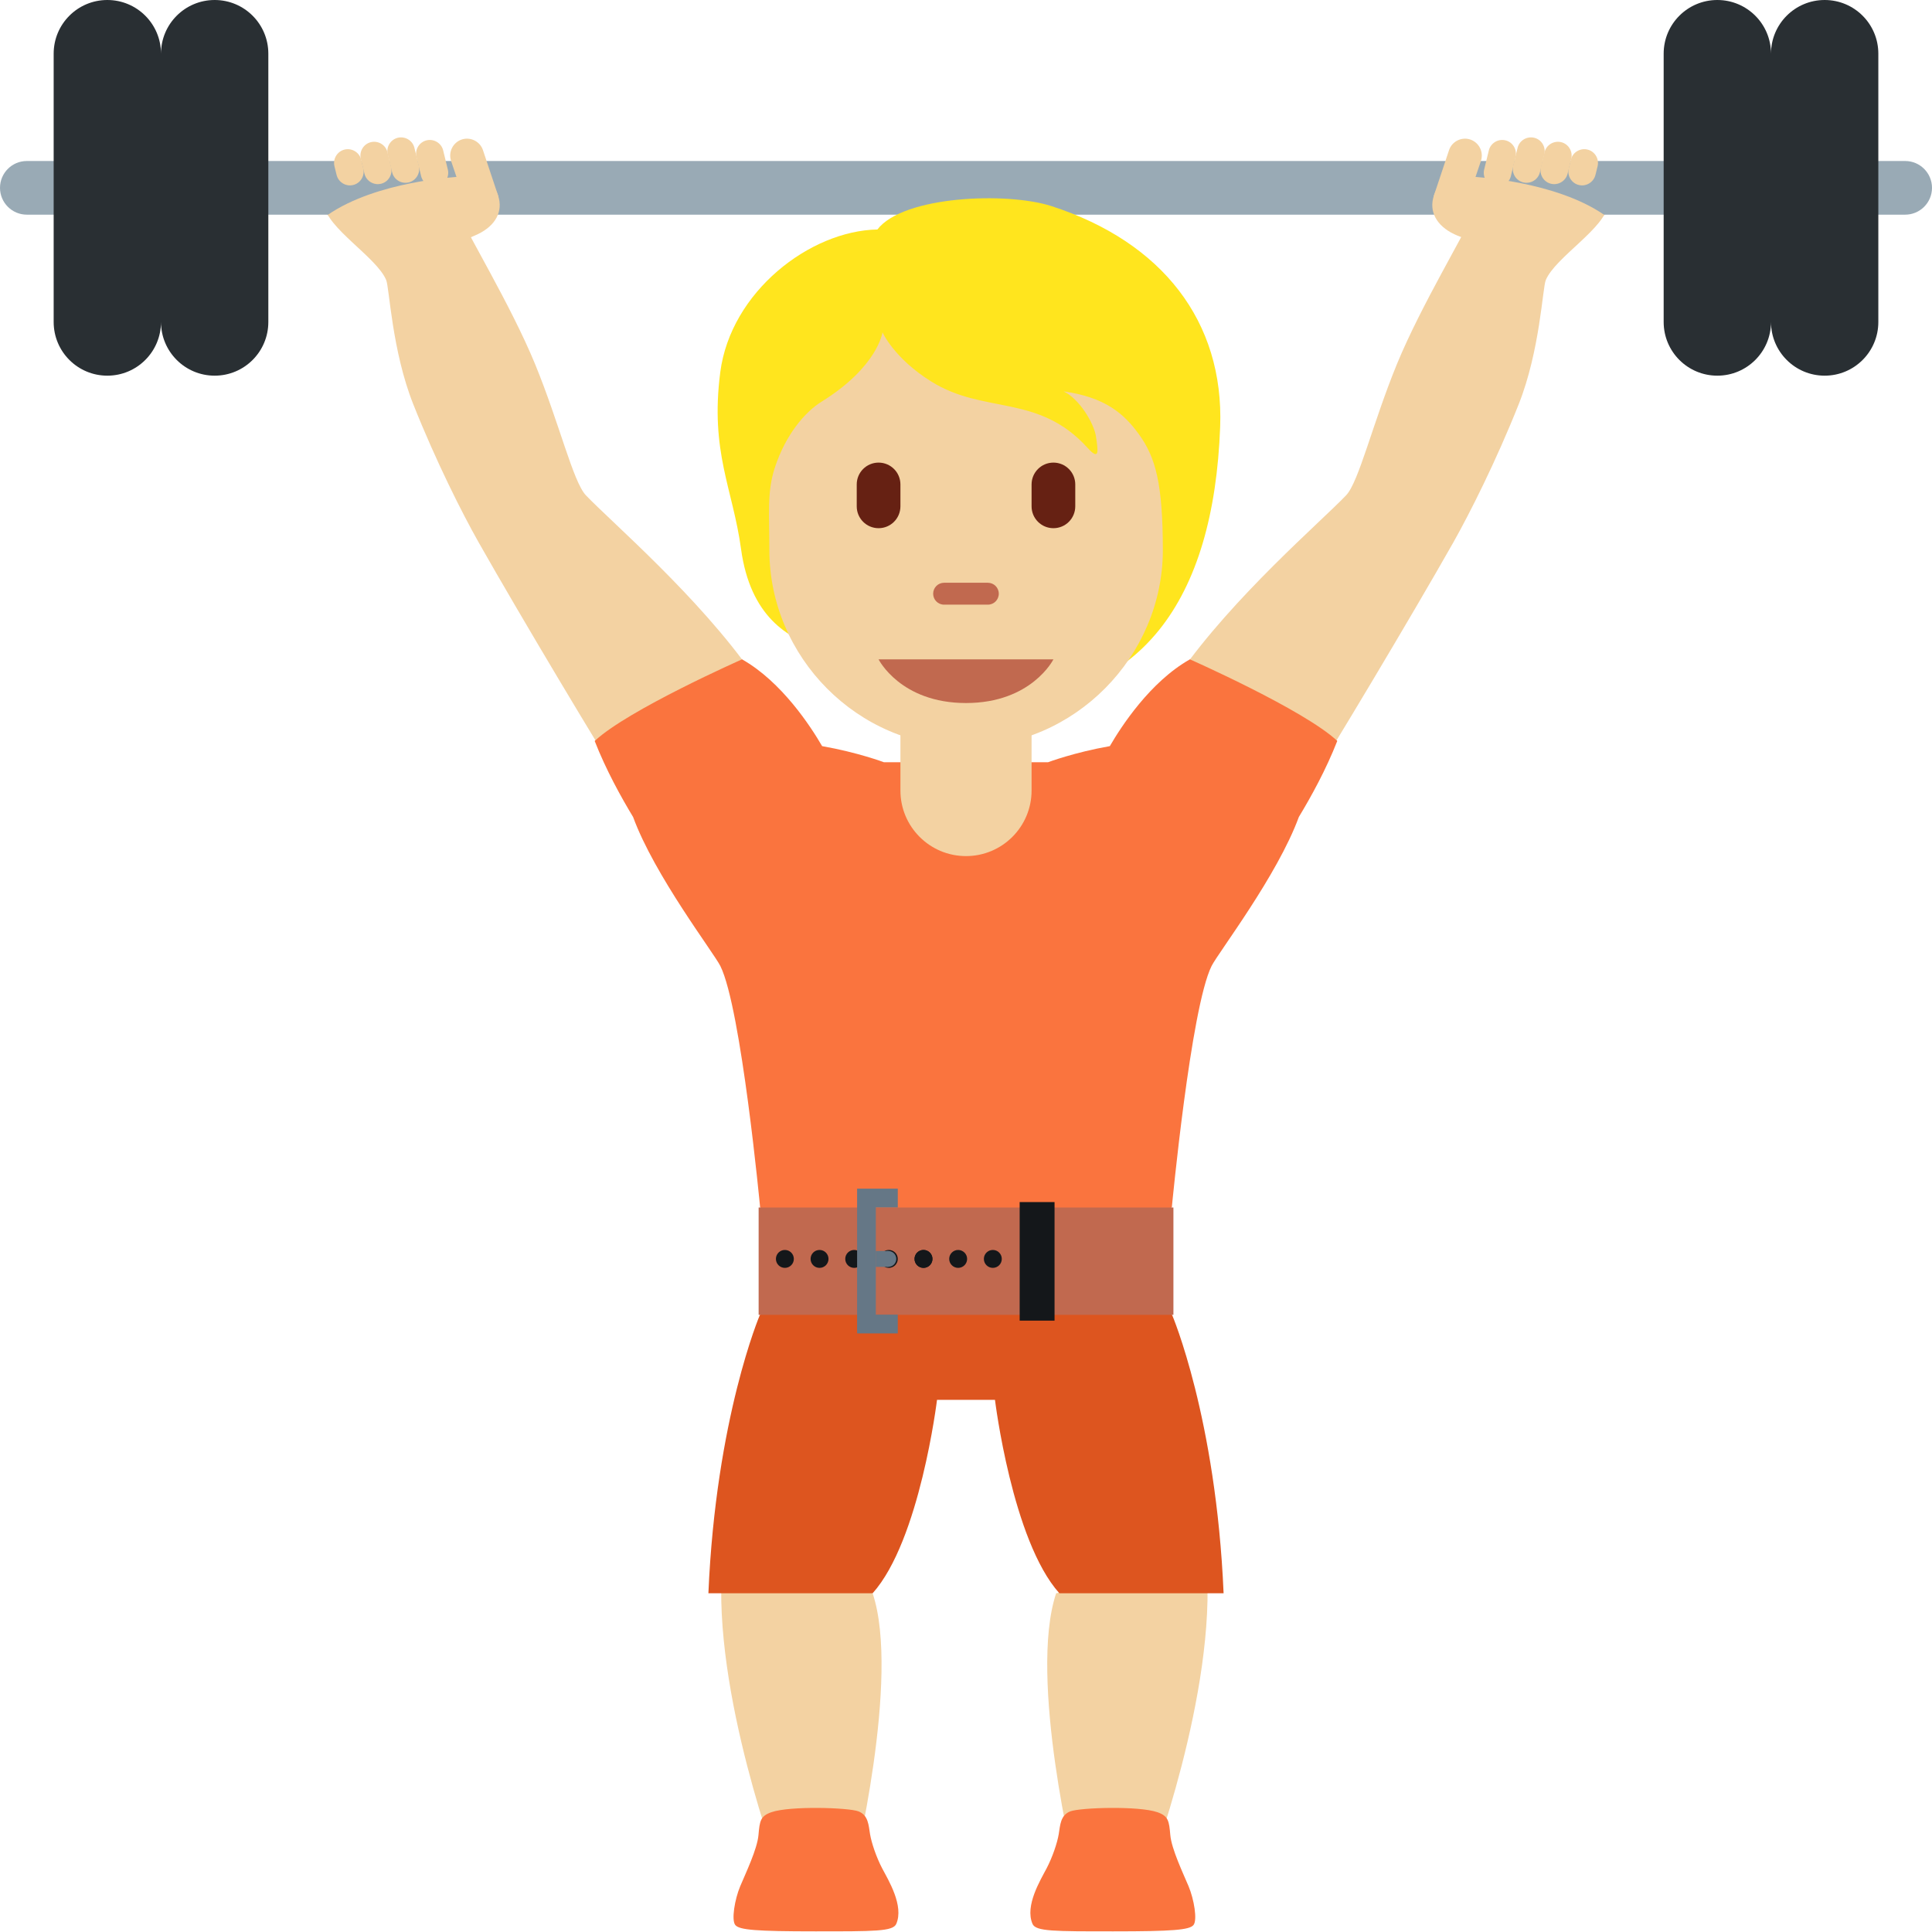 <svg viewBox="0 0 36 36" xmlns="http://www.w3.org/2000/svg"><path d="m15.898 34.875h-1.365s-1.27-3.348-1.074-5.736l2.801.549c.526 1.571-.362 5.187-.362 5.187zm4.144 0h1.365s1.27-3.348 1.074-5.736l-2.801.549c-.526 1.571.362 5.187.362 5.187z" fill="#f3d2a2"/><path d="m13.792 35.149c.102-.243.318-.694.341-.955s.034-.354.24-.426c.347-.121 1.436-.087 1.623-.016.186.071.189.263.216.424s.114.424.227.64c.114.216.409.697.261 1.034-.062.14-.405.138-1.507.138s-1.417-.026-1.492-.118-.011-.477.091-.721zm8.356 0c-.102-.243-.318-.694-.341-.955s-.034-.354-.24-.426c-.347-.121-1.436-.087-1.623-.016s-.189.263-.216.424-.114.424-.227.64-.409.697-.261 1.034c.062.14.405.138 1.507.138s1.417-.026 1.492-.118.011-.477-.091-.721z" fill="#fa743e"/><path d="m8.646 4.146c.011.127.871 1.535 1.323 2.635s.71 2.198.948 2.448c.476.499 2.092 1.879 3.117 3.343s.724 2.503.06 2.922c-.88.555-1.803.204-2.437-.788-.451-.706-1.951-3.209-2.739-4.601-.306-.541-.796-1.512-1.218-2.574-.397-1-.444-2.168-.504-2.312-.174-.425-1.12-.977-1.154-1.407 0 0 2.567-.095 2.604.334zm18.708 0c-.011.127-.871 1.535-1.323 2.635s-.71 2.198-.948 2.448c-.476.499-2.092 1.879-3.117 3.343s-.724 2.503-.06 2.922c.88.555 1.803.204 2.437-.788.451-.706 1.951-3.209 2.739-4.601.304-.54.795-1.511 1.217-2.573.397-1 .444-2.168.504-2.312.175-.425 1.121-.977 1.155-1.406 0-.002-2.567-.097-2.604.332z" fill="#f3d2a2"/><path d="m36 3.5c0 .276-.224.5-.5.5h-35c-.276 0-.5-.224-.5-.5s.224-.5.5-.5h35c.276 0 .5.224.5.5z" fill="#99aab5"/><path d="m34 0c-.553 0-1 .448-1 1 0-.552-.447-1-1-1s-1 .448-1 1v5c0 .552.447 1 1 1s1-.448 1-1c0 .552.447 1 1 1s1-.448 1-1v-5c0-.552-.447-1-1-1zm-30 0c-.553 0-1 .448-1 1 0-.552-.447-1-1-1s-1 .448-1 1v5c0 .552.447 1 1 1s1-.448 1-1c0 .552.447 1 1 1s1-.448 1-1v-5c0-.552-.447-1-1-1z" fill="#292f33"/><path d="m22.172 12.286c-.742.419-1.283 1.257-1.492 1.617-.665.117-1.151.3-1.151.3h-3.059s-.486-.183-1.151-.3c-.209-.36-.75-1.197-1.492-1.617 0 0-2.121.937-2.746 1.521.21.537.492 1.047.716 1.417.4 1.092 1.502 2.527 1.626 2.777.389.78.741 4.5.741 4.5l3.836 1.499 3.835-1.5s.352-3.72.741-4.5c.125-.25 1.227-1.685 1.626-2.777.224-.37.506-.879.716-1.417-.625-.583-2.746-1.52-2.746-1.52z" fill="#fa743e"/><g fill="#f3d2a2"><path d="m27.096 4.363c-.33-.157-.476-.428-.377-.719l.003-.01c.099-.291.291-.346.738-.339 0 0 1.521.076 2.437.712 0 0-.456.304-.699.56v.01c-.185.541-1.894-.115-2.102-.214z"/><path d="m27.843 3.47c-.137-.033-.221-.173-.188-.31l.087-.357c.033-.137.173-.221.31-.188s.221.173.188.31l-.087.357c-.034.137-.173.221-.31.188zm-.445-.87c-.163-.055-.342.034-.397.197l-.279.837c-.055.164.168-.068.332-.013.163.055.342-.033.397-.196l.144-.427c.055-.164-.034-.342-.197-.398z"/><path d="m28.384 3.399c-.137-.033-.221-.173-.188-.31l.082-.334c.033-.137.173-.221.31-.188s.221.173.188.31l-.082.334c-.034.137-.173.221-.31.188z"/><path d="m28.9 3.424c-.137-.033-.221-.173-.188-.31l.068-.277c.033-.137.173-.221.31-.188s.221.173.188.31l-.068.277c-.034.137-.173.221-.31.188z"/><path d="m29.419 3.447c-.137-.033-.221-.173-.188-.31l.04-.162c.033-.137.173-.221.31-.188s.221.173.188.31l-.04.162c-.034.137-.174.222-.31.188z"/></g><g fill="#f3d2a2"><path d="m8.904 4.363c.33-.157.476-.428.377-.719l-.003-.01c-.099-.29-.291-.346-.738-.339 0 0-1.521.076-2.437.712 0 0 .454.314.702.57.098.29 1.362.137 2.099-.214z"/><path d="m8.157 3.47c.137-.033.221-.173.188-.31l-.087-.357c-.033-.137-.173-.221-.31-.188-.137.034-.221.173-.188.31l.087.357c.034.137.173.221.31.188zm.445-.87c.163-.055.342.034.397.197l.279.837c.055.164-.168-.068-.332-.013-.163.055-.342-.033-.397-.196l-.144-.427c-.055-.164.034-.342.197-.398z"/><path d="m7.616 3.399c.137-.033.221-.173.188-.31l-.082-.334c-.033-.137-.173-.221-.31-.188-.136.034-.221.173-.187.31l.082.334c.033.137.172.221.309.188z"/><path d="m7.1 3.424c.137-.033.221-.173.188-.31l-.068-.277c-.033-.137-.172-.221-.309-.188s-.221.173-.188.31l.068.277c.033.137.172.221.309.188z"/><path d="m6.581 3.447c.137-.033.221-.173.188-.31l-.039-.162c-.034-.136-.173-.221-.31-.188-.137.034-.221.173-.188.31l.04.162c.033.137.173.222.309.188z"/></g><path d="m21.84 24.5-3.84-1.5-3.84 1.5s-.82 1.917-.96 5.188h3.06c.88-.979 1.2-3.604 1.2-3.604h1.08s.32 2.625 1.2 3.604h3.06c-.14-3.271-.96-5.188-.96-5.188z" fill="#dd551f"/><path d="m14.136 22.5h7.729v2h-7.729z" fill="#c1694f"/><g fill="#14171a"><path d="m19 22.399h.65v2.209h-.65z"/><circle cx="18.5" cy="23.458" r=".167"/><path d="m18.021 23.458c0 .092-.075.167-.167.167s-.167-.075-.167-.167.075-.167.167-.167c.092.001.167.075.167.167z"/><circle cx="17.208" cy="23.458" r=".167"/><circle cx="16.562" cy="23.458" r=".167"/><circle cx="15.917" cy="23.458" r=".167"/><circle cx="15.271" cy="23.458" r=".167"/><circle cx="14.625" cy="23.458" r=".167"/><circle cx="17.208" cy="23.458" r=".167"/></g><circle cx="16.553" cy="23.458" fill="#657786" r=".148"/><path d="m16.318 23.31h.235v.297h-.235z" fill="#657786"/><path d="m16.729 24.846h-.758v-2.697h.758v.35h-.409v1.997h.409z" fill="#657786"/><path d="m19.591 3.84c-.823-.266-2.758-.194-3.242.436-1.258.024-2.734 1.161-2.928 2.661-.192 1.485.235 2.174.387 3.291.172 1.265.883 1.669 1.452 1.839.818 1.081 1.688 1.034 3.147 1.034 2.851 0 4.209-1.908 4.329-5.148.073-1.96-1.077-3.444-3.145-4.113z" fill="#ffe51e"/><path d="m16.778 12.286v2.444c0 .675.547 1.222 1.222 1.222s1.222-.547 1.222-1.222v-2.444z" fill="#f3d2a2"/><path d="m21.221 8.091c-.276-.382-.629-.69-1.403-.798.29.133.569.593.605.847s.073.46-.157.206c-.921-1.018-1.924-.617-2.917-1.239-.694-.434-.905-.915-.905-.915s-.085.641-1.137 1.294c-.305.189-.669.611-.871 1.234-.145.448-.1.847-.1 1.529 0 1.991 1.641 3.666 3.666 3.666s3.666-1.689 3.666-3.666c-.002-1.238-.132-1.722-.447-2.158z" fill="#f3d2a2"/><path d="m19.629 12.286h-3.258s.407.814 1.629.814 1.629-.814 1.629-.814zm-1.222-1.019h-.815c-.113 0-.204-.091-.204-.204s.091-.204.204-.204h.815c.113 0 .204.091.204.204s-.091.204-.204.204z" fill="#c1694f"/><path d="m16.371 9.842c-.225 0-.407-.182-.407-.407v-.408c0-.225.182-.407.407-.407s.407.182.407.407v.407c0 .226-.182.408-.407.408zm3.258 0c-.225 0-.407-.182-.407-.407v-.408c0-.225.182-.407.407-.407s.407.182.407.407v.407c0 .226-.182.408-.407.408z" fill="#662113"/></svg>
